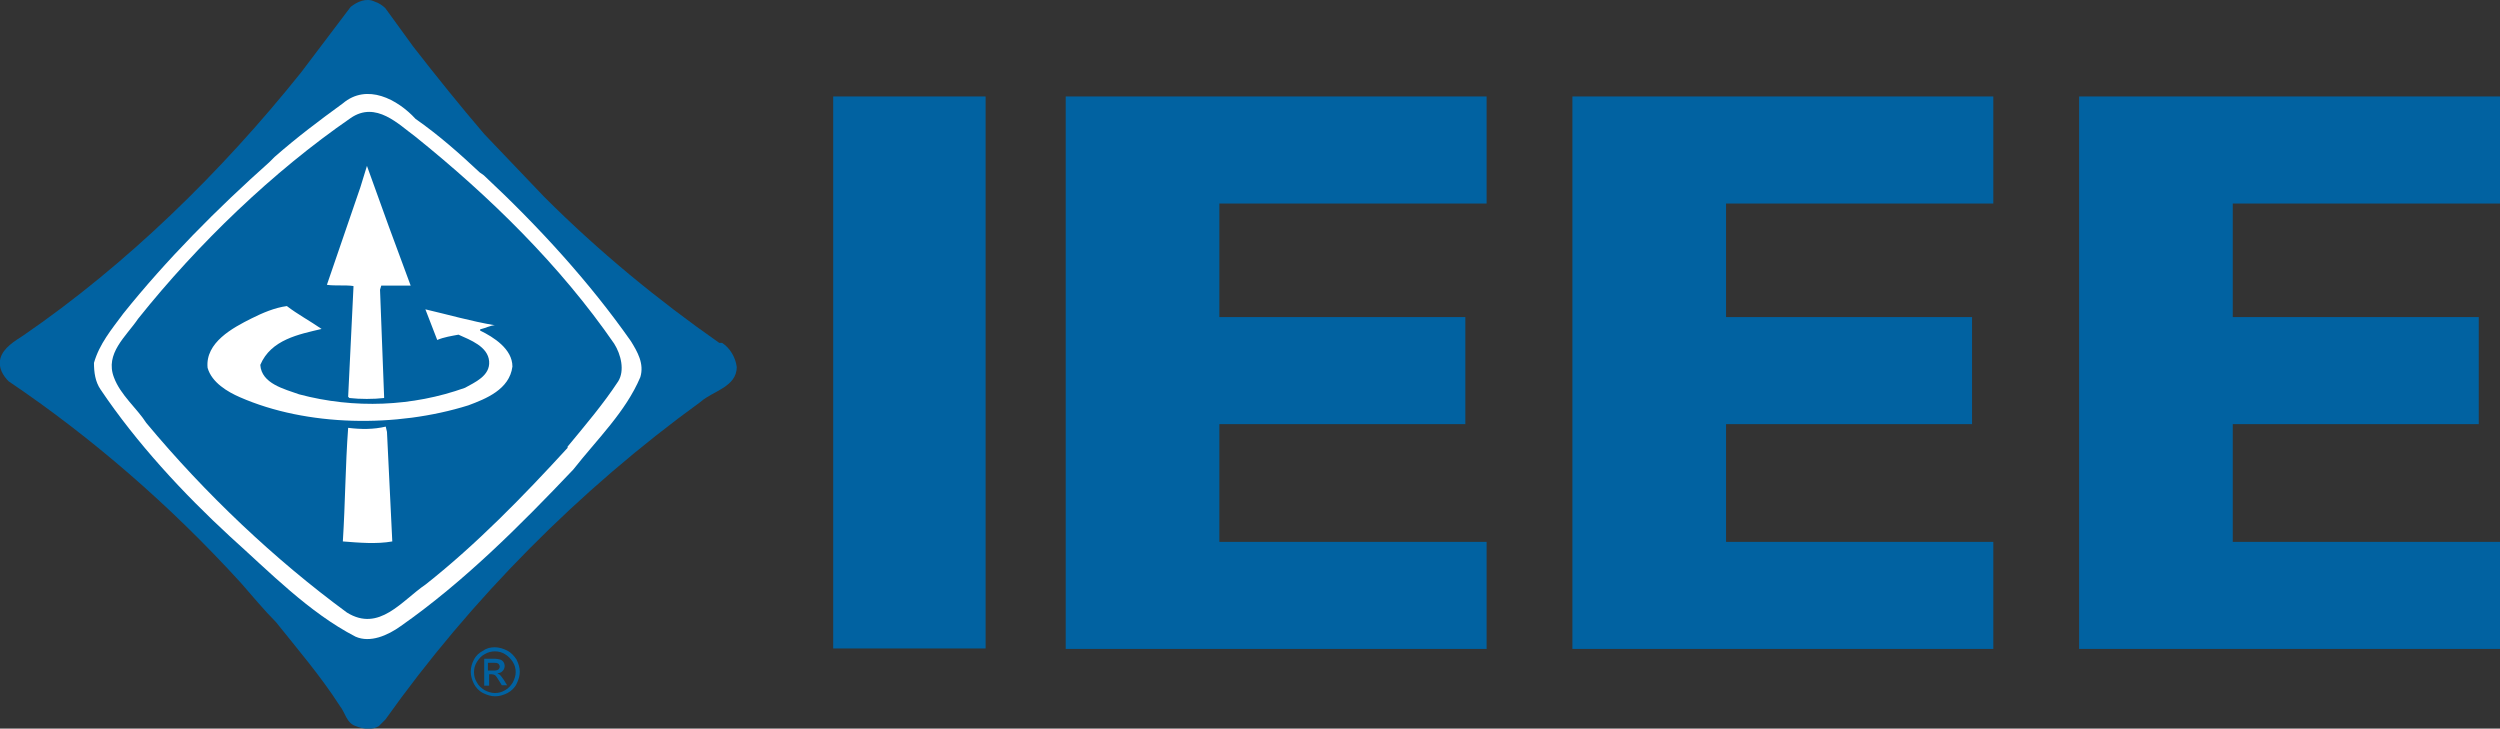 <svg xmlns="http://www.w3.org/2000/svg" viewBox="89.3 233.6 611.8 178.3">
  <rect x="89.3" y="233.6" width="611.8" height="178.3" fill="#333333" stroke="none"/>
  <path fill="#0162A1" d="M293.2 257.2h37.3v135.1h-37.3V257.2zm56.9 135.1V257.2h103v26.2h-65.4v27.8h60.2v26.2h-60.2v28.8h65.4v26.2h-103m124-.1V257.2h103v26.2h-65.4v27.8h60.2v26.2h-60.2v28.8h65.4v26.2h-103m124-.1V257.2h103v26.2h-65.4v27.8h60.2v26.2h-60.2v28.8h65.4v26.2h-103M190.5 245.1c5.6 7.2 11.4 14.4 17.3 21.3l14.7 15.4c13.4 13.4 27.8 25.2 42.8 35.7h.7c2 1.3 3.3 3.6 3.6 5.9 0 4.9-5.9 5.9-8.8 8.5-29.8 21.6-56.3 48.4-77.2 77.8l-1.6 1.6c-1.6 1-3.9.7-5.6 0-2.3-.7-2.6-3.3-3.9-4.9-4.6-7.2-10.5-14.1-15.7-20.6-2.9-2.9-5.6-6.2-8.5-9.5-17.3-19-36.6-35.7-56.9-49.4-1.3-1.3-2.6-3.3-2-5.6.7-2.6 3.6-4.3 5.6-5.6 25.2-17.3 48.4-39.9 68-64.4l12.1-16c1.6-1.3 3.9-2.3 5.9-1.3 1 .3 2 1 2.6 1.6l6.9 9.5"/>
  <path fill="#FFF" d="M173.2 258.9c-5.9 4.3-11.1 8.2-16.7 13.1l-1.3 1.3c-12.8 11.4-25.2 23.9-35.7 37-2.9 3.9-5.9 7.5-7.2 12.1 0 2.3.3 4.6 1.6 6.5 8.8 13.1 20.3 25.5 31.7 36 9.8 8.8 19.3 18.6 30.7 24.5 3.6 1.6 7.9-.3 11.1-2.6 15.4-10.8 29.1-24.5 42.2-38.3 5.9-7.5 12.8-14.1 16.4-22.6 1-3.3-.7-6.2-2.3-8.8-10.1-14.4-22.6-28.1-36-40.6l-1-.7c-4.9-4.6-10.1-9.2-15.7-13.1-4.4-4.8-11.9-8.8-17.8-3.8"/>
  <path fill="#0162A1" d="M175.1 262.5c-19 13.1-37.3 30.7-52 49.1-2.9 4.3-8.2 8.5-5.9 14.4 1.6 4.3 5.6 7.5 7.9 11.1 14.4 17.3 31.4 33.4 49.1 46.4 7.9 4.9 13.4-2.9 19.3-6.9 12.4-9.8 23.9-21.6 34.7-33.4v-.3c4.3-5.2 8.8-10.5 12.4-16 1.6-2.6.7-6.5-1-9.2-13.1-19-30.4-36-48.7-50.7-4-2.9-9.6-8.8-15.8-4.5"/>
  <path fill="#FFF" d="M179.1 274.2l-1.6 5.2-8.2 23.9c2 .3 4.6 0 6.5.3v.3l-1.3 26.8.3.3c2.6.3 5.9.3 8.5 0v-.3l-1-26.2.3-1h7.2c-3.6-9.6-7.2-19.5-10.7-29.3"/>
  <path fill="#FFF" d="M150.9 311.5c-4.6 2.3-11.4 5.9-10.8 12.1 1 3.6 4.9 5.9 7.9 7.2 16.4 7.2 38.3 7.5 55.9 2 4.3-1.6 10.1-3.9 10.8-9.5 0-4.3-4.6-7.2-7.9-8.8v-.3c1.3-.3 2.6-1 3.6-1-5.9-1-11.4-2.6-17-3.9 1 2.6 2 5.2 2.9 7.5 1.6-.7 3.6-1 5.2-1.3 2.9 1.3 7.2 2.9 7.5 6.5.3 3.6-3.6 5.2-5.9 6.5-12.8 4.6-27.1 5.2-40.6 1.6-3.6-1.3-9.2-2.6-9.5-7.2 2.6-6.2 9.5-7.5 15-8.8-2.9-2-5.9-3.6-8.5-5.6-3 .4-6 1.7-8.6 3m23.6 26.8c-.7 9.5-.7 18.3-1.3 27.8 3.9.3 8.2.7 12.1 0l-1.3-26.8-.3-1.3c-3 .7-6 .7-9.2.3"/>
  <path fill="#0162A1" d="M210.4 392c1 0 2 .3 3 .8s1.7 1.3 2.3 2.2c.5 1 .8 2 .8 3s-.3 2-.8 3-1.3 1.7-2.2 2.2c-1 .5-2 .8-3 .8s-2-.3-3-.8-1.7-1.3-2.2-2.2c-.5-1-.8-2-.8-3 0-1.1.3-2.1.8-3 .5-1 1.3-1.7 2.3-2.2.8-.6 1.8-.8 2.8-.8zm0 1c-.8 0-1.7.2-2.5.7-.8.4-1.4 1.1-1.9 1.9-.5.8-.7 1.6-.7 2.5 0 .9.2 1.7.7 2.5.4.8 1.1 1.4 1.9 1.9.8.4 1.6.7 2.5.7.9 0 1.7-.2 2.5-.7.8-.4 1.4-1.1 1.9-1.9.4-.8.7-1.6.7-2.5 0-.9-.2-1.7-.7-2.5-.5-.8-1.1-1.4-1.9-1.9-.8-.5-1.6-.7-2.5-.7zm-2.6 8.3v-6.5h2.2c.8 0 1.3.1 1.7.2.3.1.6.3.8.6.2.3.3.6.3 1 0 .5-.2.9-.5 1.2-.3.4-.8.5-1.3.6l.6.3c.3.3.6.7 1 1.3l.8 1.3h-1.3l-.6-1c-.5-.8-.8-1.3-1.1-1.5-.2-.1-.5-.2-.8-.2h-.6v2.8h-1.2zm1-3.6h1.3c.6 0 1-.1 1.2-.3.2-.2.3-.4.3-.7 0-.2-.1-.4-.2-.5-.1-.2-.3-.3-.4-.3-.2-.1-.5-.1-1.1-.1h-1.2v1.9z"/>
</svg>
